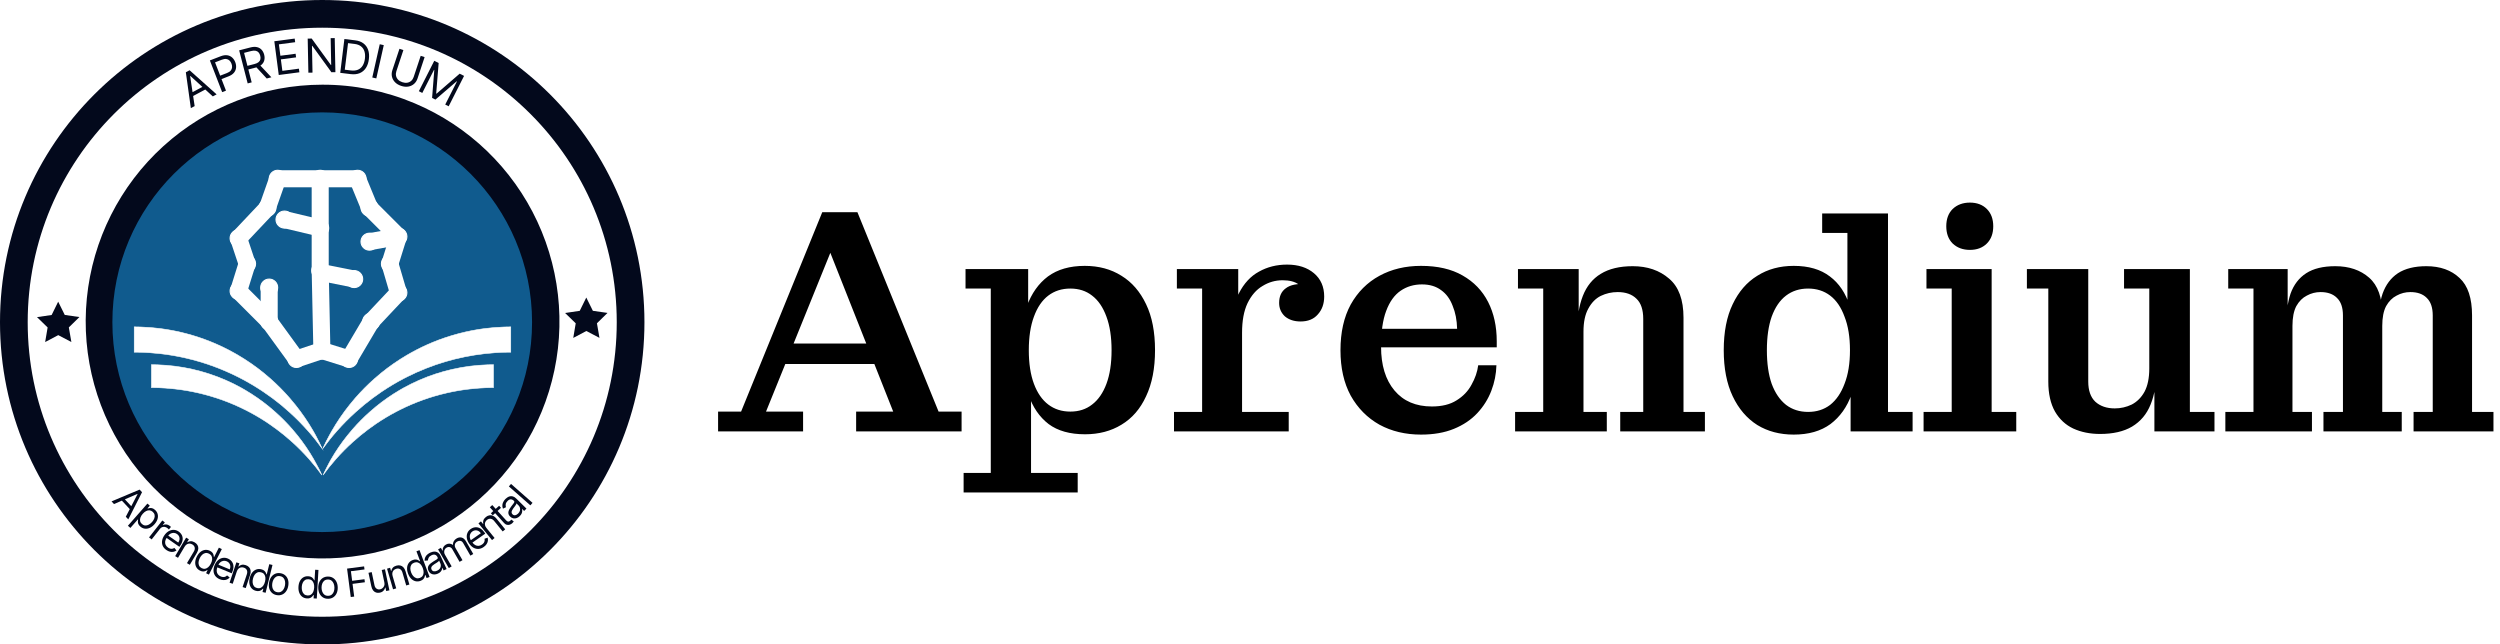 <svg width="2347" height="605" viewBox="0 0 2347 605" fill="none" xmlns="http://www.w3.org/2000/svg">
<g filter="url(#filter0_i_6_3)">
<path d="M302.5 592C462.386 592 592 462.386 592 302.5C592 142.614 462.386 13 302.5 13C142.614 13 13 142.614 13 302.5C13 462.386 142.614 592 302.5 592Z" fill="white" stroke="#03091C" stroke-width="26" stroke-miterlimit="10"/>
<path d="M107.024 473.212L104.701 470.718L131.064 459.633L133.351 462.088L120.426 487.6L118.103 485.106L129.171 463.832L129.028 463.679L107.024 473.212ZM115.555 466.985L124.919 477.037L122.809 479.003L113.445 468.951L115.555 466.985Z" fill="#03091C"/>
<path d="M120.079 493.575L138.394 472.762L140.641 474.74L138.525 477.144L138.801 477.387C139.203 477.274 139.734 477.148 140.395 477.006C141.068 476.864 141.832 476.883 142.687 477.064C143.554 477.245 144.48 477.768 145.466 478.636C146.74 479.757 147.583 481.064 147.995 482.557C148.406 484.05 148.37 485.621 147.886 487.27C147.403 488.92 146.461 490.539 145.062 492.129C143.651 493.732 142.156 494.882 140.576 495.578C139.002 496.267 137.448 496.509 135.916 496.303C134.39 496.09 132.996 495.429 131.734 494.319C130.762 493.464 130.125 492.617 129.824 491.781C129.528 490.938 129.405 490.171 129.454 489.479C129.508 488.782 129.572 488.219 129.644 487.793L129.446 487.62L122.405 495.622L120.079 493.575ZM134.02 482.343C133.015 483.486 132.295 484.641 131.861 485.81C131.433 486.972 131.324 488.083 131.534 489.142C131.75 490.195 132.324 491.132 133.257 491.953C134.23 492.808 135.266 493.266 136.368 493.326C137.481 493.385 138.587 493.122 139.684 492.537C140.794 491.952 141.823 491.121 142.771 490.043C143.708 488.979 144.388 487.875 144.811 486.732C145.246 485.588 145.355 484.477 145.137 483.4C144.932 482.322 144.337 481.349 143.351 480.482C142.405 479.649 141.399 479.19 140.334 479.103C139.273 479.009 138.203 479.245 137.123 479.81C136.049 480.368 135.015 481.213 134.02 482.343Z" fill="#03091C"/>
<path d="M139.93 504.506L152.391 488.63L154.748 490.48L152.865 492.878L153.031 493.008C153.937 492.449 154.961 492.223 156.103 492.329C157.245 492.435 158.291 492.861 159.242 493.607C159.421 493.748 159.642 493.927 159.906 494.145C160.169 494.363 160.364 494.532 160.491 494.654L158.544 497.135C158.477 497.049 158.312 496.87 158.049 496.596C157.797 496.32 157.509 496.055 157.185 495.801C156.414 495.196 155.598 494.817 154.737 494.665C153.889 494.511 153.067 494.579 152.272 494.868C151.49 495.156 150.817 495.658 150.255 496.374L142.369 506.42L139.93 504.506Z" fill="#03091C"/>
<path d="M156.163 516.346C154.568 515.237 153.438 513.929 152.771 512.421C152.116 510.911 151.918 509.303 152.176 507.598C152.447 505.89 153.172 504.188 154.35 502.493C155.529 500.798 156.876 499.519 158.393 498.655C159.921 497.789 161.494 497.381 163.112 497.429C164.742 497.476 166.304 498.018 167.798 499.056C168.659 499.656 169.411 500.391 170.051 501.262C170.692 502.134 171.133 503.132 171.373 504.258C171.618 505.377 171.578 506.606 171.254 507.947C170.929 509.287 170.23 510.73 169.157 512.274L168.408 513.351L155.651 504.484L157.179 502.286L167.35 509.356C167.999 508.422 168.391 507.459 168.527 506.467C168.67 505.48 168.548 504.537 168.16 503.639C167.779 502.746 167.129 501.98 166.21 501.341C165.197 500.637 164.146 500.279 163.057 500.267C161.98 500.254 160.966 500.508 160.017 501.031C159.068 501.554 158.276 502.271 157.642 503.183L156.623 504.648C155.755 505.898 155.234 507.108 155.061 508.276C154.9 509.443 155.05 510.522 155.511 511.514C155.977 512.498 156.724 513.347 157.751 514.061C158.419 514.526 159.087 514.852 159.756 515.04C160.436 515.225 161.106 515.265 161.766 515.159C162.431 515.045 163.071 514.776 163.686 514.352L165.663 516.749C164.825 517.402 163.881 517.833 162.831 518.04C161.786 518.241 160.693 518.205 159.55 517.933C158.413 517.654 157.284 517.124 156.163 516.346Z" fill="#03091C"/>
<path d="M173.306 513.233L167.115 523.673L164.448 522.092L174.741 504.736L177.317 506.264L175.709 508.975L175.935 509.109C176.864 508.469 177.902 508.128 179.048 508.084C180.198 508.033 181.429 508.396 182.739 509.174C183.914 509.87 184.8 510.721 185.395 511.726C185.995 512.723 186.252 513.853 186.165 515.115C186.083 516.37 185.604 517.735 184.729 519.212L178.188 530.24L175.522 528.659L181.955 517.811C182.763 516.448 183.039 515.176 182.782 513.995C182.53 512.807 181.786 511.846 180.55 511.113C179.699 510.609 178.829 510.342 177.939 510.314C177.058 510.29 176.215 510.518 175.411 510.998C174.606 511.478 173.905 512.223 173.306 513.233Z" fill="#03091C"/>
<path d="M187.715 535.678C186.218 534.921 185.088 533.874 184.325 532.539C183.565 531.195 183.212 529.666 183.267 527.951C183.325 526.229 183.835 524.416 184.797 522.514C185.751 520.628 186.902 519.154 188.251 518.093C189.6 517.033 191.042 516.416 192.578 516.243C194.115 516.071 195.639 516.367 197.151 517.131C198.321 517.723 199.146 518.385 199.627 519.117C200.12 519.846 200.422 520.547 200.532 521.219C200.654 521.888 200.737 522.429 200.782 522.844L201.016 522.962L205.486 514.121L208.246 515.517L196.137 539.466L193.471 538.118L194.866 535.358L194.539 535.192C194.17 535.417 193.673 535.685 193.047 535.994C192.424 536.296 191.667 536.467 190.776 536.506C189.889 536.537 188.869 536.261 187.715 535.678ZM189.343 533.388C190.45 533.947 191.531 534.132 192.587 533.941C193.647 533.743 194.635 533.23 195.553 532.402C196.475 531.566 197.279 530.47 197.965 529.113C198.643 527.772 199.041 526.5 199.16 525.298C199.282 524.087 199.104 523.008 198.624 522.06C198.147 521.105 197.348 520.344 196.225 519.776C195.056 519.185 193.93 518.992 192.846 519.198C191.775 519.4 190.786 519.914 189.88 520.738C188.986 521.558 188.219 522.6 187.581 523.863C186.934 525.141 186.542 526.401 186.403 527.643C186.277 528.881 186.444 530.003 186.904 531.009C187.376 532.011 188.189 532.804 189.343 533.388Z" fill="#03091C"/>
<path d="M206.235 543.769C204.437 543.027 203.051 541.99 202.075 540.658C201.111 539.321 200.573 537.791 200.461 536.067C200.36 534.338 200.704 532.518 201.494 530.608C202.283 528.697 203.327 527.157 204.625 525.988C205.935 524.813 207.386 524.077 208.979 523.778C210.583 523.474 212.227 523.67 213.911 524.365C214.883 524.767 215.775 525.325 216.588 526.04C217.402 526.755 218.047 527.638 218.523 528.688C219.002 529.729 219.227 530.94 219.196 532.321C219.166 533.702 218.791 535.262 218.072 537.003L217.571 538.217L203.193 532.277L204.216 529.799L215.68 534.536C216.115 533.483 216.292 532.457 216.212 531.458C216.141 530.461 215.819 529.565 215.247 528.77C214.684 527.978 213.884 527.368 212.847 526.94C211.706 526.468 210.601 526.343 209.533 526.565C208.477 526.783 207.54 527.249 206.723 527.964C205.907 528.678 205.286 529.55 204.861 530.578L204.179 532.229C203.597 533.638 203.346 534.932 203.427 536.113C203.52 537.288 203.898 538.311 204.561 539.183C205.228 540.046 206.141 540.717 207.298 541.195C208.051 541.506 208.775 541.682 209.469 541.722C210.175 541.758 210.839 541.653 211.461 541.408C212.087 541.155 212.655 540.755 213.166 540.207L215.613 542.129C214.934 542.947 214.103 543.571 213.12 543.999C212.141 544.419 211.064 544.618 209.888 544.597C208.715 544.567 207.498 544.291 206.235 543.769Z" fill="#03091C"/>
<path d="M222.305 536.515L218.475 548.035L215.532 547.057L221.9 527.906L224.742 528.851L223.747 531.843L223.997 531.926C224.769 531.103 225.71 530.548 226.821 530.262C227.934 529.967 229.214 530.061 230.66 530.541C231.957 530.973 233.003 531.616 233.799 532.471C234.597 533.318 235.088 534.367 235.272 535.619C235.459 536.863 235.281 538.299 234.74 539.928L230.694 552.097L227.751 551.119L231.731 539.15C232.231 537.645 232.23 536.343 231.728 535.244C231.228 534.136 230.297 533.356 228.934 532.903C227.994 532.591 227.087 532.515 226.212 532.676C225.345 532.841 224.57 533.243 223.886 533.883C223.202 534.524 222.675 535.401 222.305 536.515Z" fill="#03091C"/>
<path d="M240.278 554.684C238.646 554.281 237.308 553.512 236.263 552.379C235.22 551.237 234.533 549.823 234.202 548.136C233.873 546.441 233.965 544.556 234.478 542.483C234.987 540.427 235.781 538.73 236.86 537.392C237.94 536.054 239.21 535.129 240.672 534.615C242.133 534.102 243.688 534.05 245.336 534.458C246.611 534.773 247.565 535.235 248.199 535.842C248.844 536.444 249.295 537.06 249.554 537.692C249.823 538.318 250.026 538.828 250.163 539.222L250.417 539.286L252.801 529.65L255.809 530.395L249.351 556.496L246.445 555.777L247.189 552.77L246.833 552.681C246.523 552.983 246.098 553.356 245.555 553.799C245.015 554.233 244.314 554.569 243.453 554.807C242.594 555.036 241.535 554.995 240.278 554.684ZM241.354 552.083C242.561 552.382 243.658 552.32 244.646 551.897C245.637 551.466 246.487 550.743 247.198 549.728C247.911 548.706 248.45 547.455 248.816 545.977C249.178 544.515 249.282 543.184 249.128 541.983C248.976 540.773 248.56 539.759 247.879 538.941C247.199 538.115 246.248 537.551 245.025 537.248C243.75 536.933 242.607 536.997 241.596 537.441C240.595 537.879 239.744 538.601 239.044 539.609C238.354 540.611 237.839 541.8 237.498 543.176C237.154 544.57 237.053 545.888 237.196 547.132C237.35 548.369 237.764 549.428 238.439 550.307C239.125 551.18 240.097 551.772 241.354 552.083Z" fill="#03091C"/>
<path d="M259.835 558.704C258.039 558.394 256.538 557.695 255.33 556.607C254.131 555.52 253.283 554.143 252.789 552.476C252.303 550.81 252.237 548.95 252.591 546.895C252.948 544.824 253.635 543.08 254.652 541.664C255.678 540.25 256.938 539.232 258.432 538.609C259.935 537.988 261.584 537.832 263.379 538.142C265.175 538.451 266.672 539.149 267.871 540.236C269.079 541.324 269.926 542.706 270.41 544.38C270.904 546.056 270.972 547.93 270.615 550.002C270.26 552.056 269.571 553.787 268.547 555.192C267.531 556.599 266.272 557.613 264.769 558.234C263.275 558.857 261.63 559.013 259.835 558.704ZM260.308 555.959C261.672 556.194 262.854 556.038 263.855 555.49C264.856 554.943 265.667 554.136 266.286 553.069C266.905 552.003 267.33 550.805 267.559 549.475C267.788 548.146 267.79 546.871 267.565 545.65C267.34 544.429 266.848 543.388 266.09 542.529C265.331 541.669 264.27 541.122 262.906 540.887C261.542 540.652 260.359 540.812 259.357 541.368C258.354 541.924 257.542 542.74 256.921 543.815C256.301 544.89 255.876 546.093 255.646 547.422C255.417 548.751 255.416 550.022 255.643 551.235C255.869 552.447 256.362 553.479 257.122 554.33C257.882 555.18 258.944 555.724 260.308 555.959Z" fill="#03091C"/>
<path d="M288.125 561.8C286.446 561.7 284.989 561.189 283.754 560.264C282.519 559.331 281.585 558.065 280.951 556.466C280.318 554.857 280.065 552.986 280.191 550.853C280.317 548.737 280.788 546.922 281.606 545.409C282.424 543.895 283.506 542.753 284.85 541.981C286.194 541.21 287.715 540.874 289.411 540.975C290.723 541.052 291.746 541.332 292.481 541.814C293.225 542.288 293.782 542.813 294.151 543.388C294.53 543.954 294.823 544.419 295.03 544.782L295.292 544.798L295.879 534.882L298.975 535.065L297.383 561.927L294.393 561.75L294.576 558.655L294.209 558.633C293.96 558.987 293.609 559.431 293.156 559.966C292.704 560.492 292.076 560.95 291.271 561.341C290.468 561.724 289.419 561.877 288.125 561.8ZM288.709 559.044C289.951 559.118 291.019 558.856 291.915 558.26C292.81 557.655 293.515 556.789 294.03 555.661C294.545 554.524 294.847 553.195 294.937 551.674C295.026 550.17 294.886 548.841 294.515 547.687C294.145 546.524 293.551 545.603 292.731 544.922C291.912 544.233 290.873 543.851 289.614 543.777C288.302 543.699 287.189 543.971 286.275 544.593C285.37 545.206 284.665 546.072 284.16 547.192C283.664 548.303 283.374 549.567 283.29 550.984C283.205 552.418 283.346 553.734 283.714 554.931C284.091 556.121 284.692 557.086 285.517 557.828C286.351 558.562 287.415 558.968 288.709 559.044Z" fill="#03091C"/>
<path d="M308.086 562.131C306.264 562.161 304.659 561.753 303.27 560.909C301.889 560.064 300.801 558.868 300.005 557.322C299.218 555.775 298.807 553.959 298.774 551.875C298.739 549.773 299.091 547.932 299.827 546.352C300.572 544.772 301.621 543.537 302.973 542.648C304.334 541.758 305.926 541.299 307.747 541.269C309.569 541.24 311.17 541.647 312.551 542.492C313.94 543.337 315.028 544.537 315.815 546.092C316.612 547.647 317.027 549.476 317.061 551.578C317.095 553.663 316.739 555.491 315.993 557.062C315.257 558.633 314.208 559.864 312.847 560.753C311.495 561.642 309.908 562.102 308.086 562.131ZM308.041 559.346C309.425 559.324 310.558 558.951 311.439 558.227C312.321 557.503 312.967 556.559 313.378 555.396C313.788 554.233 313.982 552.977 313.96 551.628C313.939 550.28 313.704 549.026 313.255 547.868C312.807 546.711 312.131 545.78 311.226 545.076C310.321 544.372 309.176 544.032 307.793 544.054C306.409 544.077 305.276 544.454 304.394 545.187C303.513 545.92 302.867 546.872 302.456 548.044C302.046 549.216 301.852 550.476 301.874 551.825C301.896 553.173 302.131 554.422 302.579 555.572C303.027 556.721 303.703 557.643 304.608 558.338C305.513 559.033 306.657 559.369 308.041 559.346Z" fill="#03091C"/>
<path d="M329.292 560.488L325.822 533.804L341.822 531.723L342.195 534.589L329.426 536.25L330.599 545.266L342.169 543.762L342.542 546.628L330.971 548.133L332.524 560.068L329.292 560.488Z" fill="#03091C"/>
<path d="M360.838 546.783L358.372 535.11L361.406 534.469L365.578 554.215L362.544 554.856L361.838 551.513L361.632 551.557C361.381 552.657 360.842 553.662 360.013 554.571C359.183 555.472 358.022 556.08 356.531 556.395C355.297 556.656 354.143 556.617 353.069 556.28C351.993 555.935 351.065 555.271 350.285 554.29C349.502 553.3 348.934 551.966 348.579 550.286L345.928 537.739L348.962 537.098L351.569 549.439C351.874 550.879 352.519 551.942 353.506 552.629C354.501 553.314 355.629 553.524 356.888 553.257C357.643 553.098 358.369 552.743 359.067 552.193C359.774 551.64 360.309 550.91 360.672 550C361.044 549.089 361.099 548.017 360.838 546.783Z" fill="#03091C"/>
<path d="M368.577 540.713L371.972 552.369L368.995 553.236L363.351 533.86L366.227 533.022L367.109 536.049L367.361 535.976C367.529 534.86 367.988 533.868 368.74 533.002C369.488 532.127 370.594 531.476 372.058 531.05C373.37 530.668 374.596 530.603 375.737 530.854C376.875 531.097 377.875 531.682 378.738 532.607C379.598 533.525 380.268 534.807 380.749 536.456L384.335 548.768L381.358 549.635L377.83 537.525C377.387 536.003 376.646 534.932 375.608 534.313C374.568 533.685 373.358 533.572 371.979 533.974C371.028 534.251 370.239 534.704 369.611 535.335C368.991 535.962 368.581 536.734 368.383 537.649C368.184 538.565 368.249 539.586 368.577 540.713Z" fill="#03091C"/>
<path d="M394.78 545.306C393.205 545.896 391.666 546.02 390.162 545.676C388.655 545.324 387.287 544.546 386.059 543.341C384.828 542.128 383.837 540.521 383.087 538.52C382.343 536.535 382.037 534.685 382.171 532.97C382.304 531.255 382.829 529.772 383.745 528.521C384.66 527.27 385.914 526.347 387.505 525.75C388.735 525.289 389.784 525.13 390.651 525.272C391.524 525.404 392.246 525.657 392.817 526.032C393.393 526.396 393.849 526.702 394.185 526.95L394.431 526.858L390.944 517.557L393.848 516.469L403.294 541.665L400.489 542.717L399.4 539.813L399.056 539.943C398.971 540.367 398.831 540.915 398.634 541.588C398.434 542.252 398.046 542.926 397.47 543.61C396.89 544.286 395.994 544.851 394.78 545.306ZM394.196 542.55C395.36 542.114 396.231 541.441 396.807 540.533C397.38 539.616 397.673 538.538 397.686 537.299C397.695 536.051 397.432 534.714 396.897 533.287C396.368 531.876 395.7 530.718 394.894 529.814C394.084 528.901 393.166 528.301 392.141 528.011C391.113 527.714 390.008 527.787 388.827 528.229C387.597 528.691 386.69 529.391 386.107 530.33C385.528 531.258 385.235 532.336 385.228 533.564C385.226 534.781 385.474 536.053 385.972 537.382C386.476 538.727 387.139 539.873 387.962 540.818C388.789 541.752 389.73 542.391 390.785 542.734C391.845 543.067 392.982 543.005 394.196 542.55Z" fill="#03091C"/>
<path d="M411.08 538.526C409.918 539.058 408.762 539.323 407.614 539.319C406.462 539.307 405.416 539.011 404.475 538.43C403.531 537.841 402.785 536.949 402.238 535.755C401.757 534.703 401.573 533.756 401.688 532.914C401.8 532.063 402.116 531.292 402.637 530.6C403.159 529.909 403.796 529.28 404.548 528.713C405.305 528.136 406.083 527.596 406.885 527.094C407.934 526.44 408.788 525.918 409.448 525.529C410.113 525.129 410.562 524.764 410.797 524.435C411.04 524.102 411.057 523.709 410.849 523.255L410.805 523.159C410.265 521.981 409.523 521.213 408.579 520.855C407.643 520.494 406.526 520.61 405.228 521.205C403.882 521.822 402.962 522.6 402.467 523.539C401.972 524.479 401.723 525.354 401.719 526.165L398.605 526.435C398.572 525.101 398.812 523.941 399.324 522.956C399.84 521.958 400.515 521.119 401.35 520.438C402.189 519.745 403.07 519.187 403.994 518.764C404.583 518.494 405.293 518.256 406.123 518.049C406.958 517.831 407.832 517.772 408.746 517.874C409.667 517.972 410.566 518.346 411.441 518.995C412.317 519.644 413.088 520.697 413.756 522.155L419.293 534.244L416.474 535.535L415.336 533.05L415.192 533.116C415.184 533.602 415.06 534.174 414.822 534.832C414.584 535.49 414.168 536.148 413.573 536.806C412.978 537.464 412.147 538.037 411.08 538.526ZM410.35 535.796C411.465 535.286 412.305 534.636 412.869 533.848C413.44 533.056 413.763 532.224 413.836 531.353C413.916 530.478 413.782 529.658 413.432 528.893L412.25 526.313C412.196 526.511 411.993 526.763 411.642 527.068C411.295 527.362 410.878 527.673 410.393 528.002C409.912 528.318 409.439 528.622 408.974 528.912C408.514 529.19 408.142 529.418 407.857 529.597C407.168 530.028 406.555 530.497 406.016 531.004C405.482 531.499 405.116 532.047 404.919 532.648C404.727 533.237 404.795 533.89 405.123 534.607C405.572 535.586 406.273 536.161 407.228 536.331C408.187 536.489 409.227 536.311 410.35 535.796Z" fill="#03091C"/>
<path d="M421.324 533.28L411.279 515.776L413.877 514.285L415.447 517.02L415.674 516.889C415.503 515.745 415.675 514.682 416.192 513.699C416.704 512.708 417.53 511.886 418.669 511.232C419.824 510.569 420.936 510.279 422.004 510.363C423.075 510.435 424.095 510.814 425.065 511.5L425.247 511.396C425.177 510.234 425.437 509.13 426.028 508.084C426.615 507.03 427.535 506.144 428.789 505.424C430.354 504.526 431.915 504.282 433.473 504.69C435.026 505.092 436.394 506.322 437.575 508.381L444.298 520.096L441.609 521.639L434.886 509.924C434.145 508.633 433.262 507.912 432.237 507.763C431.212 507.614 430.221 507.814 429.264 508.363C428.033 509.07 427.293 509.989 427.044 511.122C426.791 512.247 426.989 513.375 427.639 514.507L434.179 525.903L431.443 527.473L424.564 515.484C423.992 514.489 423.21 513.873 422.215 513.635C421.216 513.391 420.208 513.56 419.19 514.145C418.491 514.546 417.944 515.107 417.55 515.828C417.163 516.545 416.974 517.34 416.981 518.215C416.991 519.077 417.242 519.938 417.735 520.796L424.013 531.737L421.324 533.28Z" fill="#03091C"/>
<path d="M454.093 513.514C452.499 514.622 450.878 515.226 449.233 515.326C447.589 515.414 446.013 515.04 444.504 514.203C442.998 513.353 441.656 512.081 440.477 510.386C439.299 508.691 438.569 506.982 438.288 505.26C438.009 503.526 438.175 501.909 438.784 500.409C439.395 498.898 440.448 497.623 441.942 496.584C442.803 495.985 443.754 495.537 444.795 495.24C445.835 494.943 446.924 494.879 448.063 495.046C449.197 495.206 450.336 495.671 451.479 496.442C452.622 497.214 453.731 498.372 454.804 499.916L455.553 500.993L442.797 509.861L441.269 507.663L451.44 500.593C450.791 499.659 450.025 498.956 449.142 498.483C448.266 498.005 447.34 497.791 446.363 497.841C445.393 497.887 444.449 498.229 443.529 498.868C442.517 499.572 441.815 500.433 441.425 501.45C441.037 502.455 440.922 503.493 441.081 504.565C441.24 505.637 441.637 506.629 442.271 507.541L443.29 509.007C444.158 510.256 445.11 511.166 446.145 511.736C447.183 512.293 448.247 512.528 449.337 512.442C450.422 512.348 451.478 511.944 452.505 511.23C453.173 510.765 453.712 510.253 454.121 509.691C454.532 509.118 454.803 508.504 454.933 507.848C455.058 507.186 455.029 506.492 454.845 505.768L457.781 504.75C458.102 505.763 458.176 506.798 458.005 507.854C457.829 508.903 457.414 509.916 456.761 510.892C456.103 511.861 455.214 512.735 454.093 513.514Z" fill="#03091C"/>
<path d="M456.651 495.646L464.305 505.071L461.898 507.025L449.175 491.359L451.5 489.47L453.488 491.918L453.692 491.753C453.413 490.659 453.452 489.567 453.808 488.477C454.158 487.38 454.925 486.351 456.108 485.39C457.169 484.528 458.274 483.992 459.423 483.781C460.566 483.564 461.715 483.714 462.869 484.232C464.018 484.744 465.134 485.666 466.216 486.998L474.3 496.953L471.893 498.908L463.942 489.116C462.942 487.886 461.844 487.186 460.647 487.019C459.445 486.844 458.286 487.21 457.171 488.115C456.402 488.739 455.851 489.464 455.516 490.288C455.188 491.108 455.111 491.977 455.283 492.898C455.455 493.819 455.911 494.735 456.651 495.646Z" fill="#03091C"/>
<path d="M468.566 474.83L470.326 476.775L462.587 483.782L460.826 481.837L468.566 474.83ZM459.842 476.217L462.137 474.139L475.025 488.374C475.612 489.022 476.146 489.423 476.627 489.577C477.109 489.719 477.549 489.71 477.947 489.55C478.346 489.378 478.714 489.139 479.051 488.834C479.304 488.605 479.499 488.404 479.638 488.232C479.77 488.052 479.877 487.909 479.956 487.802L482.289 489.44C482.187 489.64 482.022 489.895 481.796 490.205C481.576 490.522 481.252 490.875 480.825 491.262C480.176 491.849 479.415 492.285 478.54 492.569C477.672 492.848 476.776 492.887 475.851 492.687C474.932 492.48 474.08 491.942 473.294 491.074L459.842 476.217Z" fill="#03091C"/>
<path d="M488.095 484.374C487.2 485.282 486.217 485.938 485.145 486.34C484.067 486.737 482.987 486.831 481.905 486.623C480.816 486.408 479.806 485.841 478.873 484.921C478.052 484.112 477.546 483.294 477.355 482.468C477.157 481.636 477.179 480.805 477.42 479.976C477.662 479.146 478.033 478.335 478.533 477.541C479.034 476.734 479.569 475.955 480.138 475.204C480.884 474.223 481.496 473.434 481.974 472.838C482.451 472.229 482.741 471.73 482.843 471.34C482.952 470.944 482.828 470.572 482.474 470.222L482.399 470.149C481.479 469.241 480.515 468.788 479.509 468.789C478.508 468.784 477.508 469.288 476.509 470.302C475.473 471.353 474.89 472.403 474.762 473.454C474.633 474.505 474.711 475.409 474.994 476.167L472.188 477.521C471.685 476.289 471.497 475.123 471.625 474.023C471.753 472.911 472.086 471.889 472.623 470.959C473.16 470.016 473.784 469.184 474.495 468.463C474.949 468.003 475.526 467.529 476.226 467.043C476.927 466.544 477.721 466.18 478.609 465.951C479.502 465.716 480.472 465.747 481.518 466.042C482.564 466.337 483.656 467.046 484.794 468.168L494.235 477.476L492.064 479.677L490.124 477.764L490.013 477.876C490.177 478.332 490.265 478.909 490.276 479.606C490.287 480.304 490.132 481.065 489.81 481.889C489.489 482.712 488.917 483.541 488.095 484.374ZM486.449 482.088C487.307 481.218 487.86 480.315 488.106 479.381C488.359 478.44 488.365 477.551 488.125 476.713C487.89 475.868 487.474 475.152 486.877 474.563L484.862 472.577C484.882 472.78 484.782 473.087 484.563 473.496C484.343 473.893 484.066 474.33 483.729 474.808C483.393 475.274 483.06 475.724 482.729 476.158C482.399 476.581 482.132 476.925 481.931 477.192C481.441 477.838 481.035 478.492 480.712 479.155C480.39 479.806 480.243 480.446 480.272 481.076C480.301 481.694 480.596 482.278 481.155 482.83C481.92 483.584 482.778 483.871 483.727 483.692C484.677 483.5 485.584 482.965 486.449 482.088Z" fill="#03091C"/>
<path d="M479.764 454.325L499.945 472.085L497.899 474.41L477.717 456.65L479.764 454.325Z" fill="#03091C"/>
<path d="M182.742 99.609L179.167 101.518L174.467 67.836L177.987 65.956L203.367 88.593L199.792 90.503L178.716 71.292L178.496 71.41L182.742 99.609ZM178.187 87.904L192.597 80.208L194.212 83.233L179.802 90.929L178.187 87.904Z" fill="#03091C"/>
<path d="M208.555 86.493L197.035 56.733L207.091 52.84C209.426 51.937 211.497 51.619 213.306 51.888C215.12 52.144 216.661 52.845 217.93 53.992C219.198 55.138 220.171 56.588 220.85 58.342C221.529 60.095 221.787 61.827 221.625 63.539C221.473 65.246 220.821 66.813 219.669 68.239C218.513 69.656 216.777 70.812 214.462 71.709L207.254 74.499L206.017 71.302L213.108 68.557C214.706 67.938 215.883 67.165 216.638 66.238C217.393 65.311 217.807 64.293 217.879 63.184C217.957 62.062 217.765 60.906 217.304 59.714C216.843 58.523 216.208 57.543 215.398 56.776C214.599 56.005 213.606 55.542 212.422 55.389C211.233 55.225 209.83 55.456 208.212 56.082L201.877 58.535L212.159 85.098L208.555 86.493Z" fill="#03091C"/>
<path d="M232.521 78.3L224.521 47.261L235.009 44.557C237.434 43.932 239.531 43.834 241.301 44.261C243.067 44.678 244.51 45.508 245.627 46.75C246.745 47.992 247.539 49.528 248.011 51.357C248.482 53.186 248.526 54.904 248.143 56.511C247.76 58.118 246.899 59.525 245.562 60.732C244.222 61.929 242.349 62.837 239.944 63.457L231.457 65.644L230.582 62.249L238.948 60.093C240.605 59.666 241.876 59.08 242.762 58.334C243.657 57.586 244.218 56.709 244.443 55.703C244.676 54.684 244.633 53.553 244.312 52.31C243.992 51.067 243.48 50.041 242.775 49.231C242.071 48.421 241.143 47.895 239.993 47.653C238.839 47.401 237.424 47.491 235.747 47.923L229.139 49.626L236.279 77.332L232.521 78.3ZM243.537 60.591L254.77 72.566L250.405 73.691L239.294 61.685L243.537 60.591Z" fill="#03091C"/>
<path d="M261.694 70.409L257.534 38.729L276.654 36.218L277.101 39.621L261.818 41.628L263.223 52.333L277.516 50.456L277.963 53.859L263.67 55.736L265.084 66.502L280.614 64.463L281.061 67.866L261.694 70.409Z" fill="#03091C"/>
<path d="M314.24 35.746L314.88 67.746L311.13 67.821L293.19 43.045L292.877 43.051L293.38 68.176L289.505 68.254L288.865 36.254L292.615 36.179L310.619 61.016L310.931 61.01L310.427 35.823L314.24 35.746Z" fill="#03091C"/>
<path d="M329.219 69.581L319.418 68.379L323.312 36.617L333.548 37.872C336.629 38.25 339.188 39.209 341.224 40.749C343.261 42.279 344.719 44.3 345.597 46.811C346.476 49.311 346.714 52.206 346.311 55.493C345.905 58.802 344.967 61.578 343.495 63.822C342.025 66.056 340.084 67.675 337.673 68.681C335.263 69.676 332.445 69.976 329.219 69.581ZM323.682 65.439L329.39 66.138C332.016 66.46 334.254 66.221 336.105 65.419C337.956 64.618 339.42 63.333 340.497 61.566C341.575 59.798 342.272 57.622 342.589 55.037C342.903 52.473 342.755 50.214 342.144 48.261C341.535 46.297 340.459 44.717 338.916 43.52C337.375 42.313 335.363 41.558 332.882 41.253L326.74 40.5L323.682 65.439Z" fill="#03091C"/>
<path d="M360.289 42.378L353.281 73.602L349.5 72.753L356.508 41.53L360.289 42.378Z" fill="#03091C"/>
<path d="M394.949 52.409L398.627 53.629L391.957 73.739C391.268 75.816 390.164 77.507 388.644 78.814C387.137 80.114 385.343 80.94 383.262 81.292C381.184 81.635 378.954 81.411 376.571 80.62C374.188 79.83 372.266 78.677 370.804 77.16C369.346 75.634 368.397 73.898 367.956 71.952C367.528 69.999 367.658 67.984 368.347 65.908L375.017 45.798L378.695 47.018L372.123 66.831C371.631 68.314 371.52 69.743 371.789 71.116C372.061 72.479 372.69 73.692 373.676 74.755C374.676 75.811 376.021 76.619 377.712 77.18C379.403 77.74 380.964 77.896 382.397 77.647C383.833 77.388 385.062 76.791 386.085 75.858C387.121 74.918 387.885 73.706 388.377 72.223L394.949 52.409Z" fill="#03091C"/>
<path d="M407.682 57.074L411.807 59.165L409.503 87.774L409.837 87.944L431.543 69.164L435.669 71.255L421.206 99.8L417.973 98.162L428.961 76.474L428.682 76.333L408.773 93.501L405.651 91.919L407.719 65.711L407.441 65.57L396.452 87.258L393.219 85.619L407.682 57.074Z" fill="#03091C"/>
<g filter="url(#filter1_i_6_3)">
<path d="M302.5 512.5C418.48 512.5 512.5 418.48 512.5 302.5C512.5 186.52 418.48 92.5 302.5 92.5C186.52 92.5 92.5 186.52 92.5 302.5C92.5 418.48 186.52 512.5 302.5 512.5Z" fill="#105B8E"/>
</g>
<path d="M302.5 105.5C411.3 105.5 499.5 193.7 499.5 302.5C499.5 411.3 411.3 499.5 302.5 499.5C193.7 499.5 105.5 411.3 105.5 302.5C105.5 193.7 193.7 105.5 302.5 105.5ZM302.5 79.5C247.371 79.584 194.238 100.141 153.408 137.183C112.578 174.226 86.963 225.114 81.53 279.975C76.097 334.836 91.235 389.759 124.007 434.09C156.779 478.421 204.848 509 258.89 519.894C312.932 530.788 369.094 521.222 416.482 493.05C463.869 464.878 499.104 420.11 515.351 367.429C531.598 314.748 527.698 257.91 504.409 207.942C481.12 157.973 440.101 118.436 389.31 97C361.846 85.385 332.319 79.432 302.5 79.5Z" fill="#03091C"/>
<path d="M302.51 421.16C300.457 418.34 298.35 415.58 296.19 412.88C293.93 410.04 291.597 407.263 289.19 404.55C283.754 398.396 277.975 392.553 271.88 387.05C269.24 384.65 266.55 382.34 263.8 380.05C258.6 375.79 253.19 371.773 247.57 368C240.921 363.503 234.031 359.374 226.93 355.63C225.71 354.99 224.49 354.36 223.25 353.74C215.368 349.772 207.249 346.292 198.94 343.32C183.224 337.686 166.909 333.888 150.32 332C147.06 331.627 143.787 331.333 140.5 331.12C136.22 330.82 131.91 330.653 127.57 330.62H126V306.86C128 306.86 130 306.86 132 306.98C138.173 307.167 144.263 307.65 150.27 308.43C158.467 309.469 166.588 311.043 174.58 313.14C190.222 317.217 205.283 323.265 219.4 331.14C220.67 331.84 221.94 332.56 223.2 333.3C231.72 338.291 239.85 343.921 247.52 350.14C249.71 351.92 251.86 353.75 253.97 355.61C260.303 361.221 266.269 367.233 271.83 373.61C273.68 375.72 275.48 377.89 277.23 380.08C283.43 387.802 289.036 395.982 294 404.55C294.77 405.87 295.51 407.21 296.23 408.55C298.463 412.663 300.557 416.867 302.51 421.16Z" fill="white" stroke="white" stroke-width="0.5" stroke-miterlimit="10"/>
<path d="M302.22 446C300.367 443.44 298.457 440.937 296.49 438.49C294.437 435.917 292.323 433.4 290.15 430.94C285.217 425.361 279.976 420.062 274.45 415.07C272.063 412.897 269.62 410.79 267.12 408.75C262.387 404.87 257.483 401.203 252.41 397.75C246.386 393.666 240.14 389.92 233.7 386.53C232.59 385.94 231.48 385.37 230.36 384.81C216.354 377.761 201.551 372.422 186.27 368.91C178.998 367.233 171.636 365.974 164.22 365.14C161.27 364.8 158.31 364.53 155.32 364.33C151.44 364.07 147.533 363.92 143.6 363.88H142.17V342.36C144.01 342.36 145.83 342.36 147.66 342.47C153.25 342.64 158.78 343.09 164.22 343.78C186.237 346.583 207.516 353.568 226.91 364.36C228.06 365 229.22 365.66 230.36 366.36C238.067 370.893 245.421 376.001 252.36 381.64C254.36 383.25 256.29 384.91 258.2 386.64C263.951 391.724 269.362 397.179 274.4 402.97C276.08 404.88 277.71 406.84 279.29 408.83C284.888 415.833 289.946 423.251 294.42 431.02C295.12 432.22 295.79 433.43 296.42 434.64C298.52 438.327 300.453 442.113 302.22 446Z" fill="white" stroke="white" stroke-width="0.5" stroke-miterlimit="10"/>
<path d="M303 421.16C305.04 418.34 307.147 415.58 309.32 412.88C311.58 410.04 313.913 407.263 316.32 404.55C321.761 398.4 327.54 392.558 333.63 387.05C336.27 384.65 338.97 382.34 341.72 380.05C346.933 375.77 352.34 371.733 357.94 367.94C364.591 363.445 371.481 359.316 378.58 355.57C379.8 354.93 381.02 354.3 382.26 353.68C405.1 342.205 429.791 334.865 455.19 332C458.44 331.63 461.72 331.34 465 331.12C469.28 330.82 473.593 330.653 477.94 330.62H479.51V306.86C477.51 306.86 475.51 306.86 473.46 306.98C467.293 307.167 461.203 307.65 455.19 308.43C446.993 309.468 438.872 311.042 430.88 313.14C422.607 315.306 414.486 318.016 406.57 321.25C399.544 324.136 392.696 327.435 386.06 331.13C384.78 331.797 383.51 332.517 382.25 333.29C373.73 338.281 365.6 343.911 357.93 350.13C355.75 351.91 353.6 353.74 351.49 355.6C345.153 361.21 339.184 367.223 333.62 373.6C331.78 375.71 329.98 377.88 328.23 380.07C322.058 387.792 316.482 395.972 311.55 404.54C310.78 405.86 310.04 407.2 309.32 408.54C307.06 412.66 304.953 416.867 303 421.16Z" fill="white" stroke="white" stroke-width="0.5" stroke-miterlimit="10"/>
<path d="M303.28 446C305.14 443.44 307.05 440.937 309.01 438.49C311.063 435.917 313.18 433.4 315.36 430.94C320.289 425.361 325.527 420.063 331.05 415.07C333.437 412.897 335.88 410.79 338.38 408.75C343.113 404.87 348.02 401.203 353.1 397.75C359.122 393.664 365.369 389.918 371.81 386.53C372.92 385.94 374.02 385.37 375.15 384.81C389.156 377.761 403.959 372.422 419.24 368.91C426.495 367.235 433.841 365.976 441.24 365.14C444.193 364.8 447.16 364.53 450.14 364.33C454.02 364.07 457.93 363.92 461.87 363.88H463.29V342.36C461.45 342.36 459.63 342.36 457.81 342.47C452.22 342.64 446.69 343.09 441.24 343.78C419.226 346.585 397.952 353.57 378.56 364.36C377.4 365 376.25 365.66 375.11 366.36C367.401 370.89 360.047 375.998 353.11 381.64C351.11 383.25 349.17 384.91 347.26 386.64C341.512 391.727 336.1 397.181 331.06 402.97C329.39 404.88 327.76 406.84 326.17 408.83C320.565 415.809 315.494 423.199 311 430.94C310.31 432.14 309.64 433.35 309 434.56C307 438.3 305.093 442.113 303.28 446Z" fill="white" stroke="white" stroke-width="0.5" stroke-miterlimit="10"/>
<path d="M267.08 206.13L300.6 214.12" stroke="white" stroke-width="16" stroke-miterlimit="10"/>
<path d="M300.6 214.12V254.02" stroke="white" stroke-width="16" stroke-miterlimit="10"/>
<path d="M300.6 254.02L302.19 329.04" stroke="white" stroke-width="16" stroke-miterlimit="10"/>
<path d="M332.52 262L300.6 255.62" stroke="white" stroke-width="16" stroke-miterlimit="10"/>
<path d="M348.48 301.9L327.73 337.02" stroke="white" stroke-width="16" stroke-miterlimit="10"/>
<path d="M302.19 329.04L327.73 337.02" stroke="white" stroke-width="16" stroke-miterlimit="10"/>
<path d="M278.25 337.02L302.19 329.04" stroke="white" stroke-width="16" stroke-miterlimit="10"/>
<path d="M252.71 301.9L278.25 337.02" stroke="white" stroke-width="16" stroke-miterlimit="10"/>
<path d="M348.48 301.9L374.02 274.77" stroke="white" stroke-width="16" stroke-miterlimit="10"/>
<path d="M366.04 247.63L374.02 274.77" stroke="white" stroke-width="16" stroke-miterlimit="10"/>
<path d="M374.02 222.1L346.88 226.88" stroke="white" stroke-width="16" stroke-miterlimit="10"/>
<path d="M366.04 247.63L374.02 222.1" stroke="white" stroke-width="16" stroke-miterlimit="10"/>
<path d="M346.88 194.96L374.02 222.1" stroke="white" stroke-width="16" stroke-miterlimit="10"/>
<path d="M335.71 167.83L346.88 194.96" stroke="white" stroke-width="16" stroke-miterlimit="10"/>
<path d="M300.6 167.83H335.71" stroke="white" stroke-width="16" stroke-miterlimit="10"/>
<path d="M300.6 214.12V167.83" stroke="white" stroke-width="16" stroke-miterlimit="10"/>
<path d="M260.69 167.83H300.6" stroke="white" stroke-width="16" stroke-miterlimit="10"/>
<path d="M251.12 194.96L260.69 167.83" stroke="white" stroke-width="16" stroke-miterlimit="10"/>
<path d="M223.98 223.69L251.12 194.96" stroke="white" stroke-width="16" stroke-miterlimit="10"/>
<path d="M231.96 247.63L223.98 223.69" stroke="white" stroke-width="16" stroke-miterlimit="10"/>
<path d="M252.71 301.9V269.98" stroke="white" stroke-width="16" stroke-miterlimit="10"/>
<path d="M231.96 247.63L223.98 273.17" stroke="white" stroke-width="16" stroke-miterlimit="10"/>
<path d="M252.71 301.9L223.98 273.17" stroke="white" stroke-width="16" stroke-miterlimit="10"/>
<path d="M302.19 337.02C306.597 337.02 310.17 333.447 310.17 329.04C310.17 324.633 306.597 321.06 302.19 321.06C297.783 321.06 294.21 324.633 294.21 329.04C294.21 333.447 297.783 337.02 302.19 337.02Z" fill="white" stroke="white" stroke-miterlimit="10"/>
<path d="M327.73 345C332.137 345 335.71 341.427 335.71 337.02C335.71 332.613 332.137 329.04 327.73 329.04C323.323 329.04 319.75 332.613 319.75 337.02C319.75 341.427 323.323 345 327.73 345Z" fill="white" stroke="white" stroke-miterlimit="10"/>
<path d="M348.48 309.88C352.887 309.88 356.46 306.307 356.46 301.9C356.46 297.493 352.887 293.92 348.48 293.92C344.073 293.92 340.5 297.493 340.5 301.9C340.5 306.307 344.073 309.88 348.48 309.88Z" fill="white" stroke="white" stroke-miterlimit="10"/>
<path d="M278.25 345C282.657 345 286.23 341.427 286.23 337.02C286.23 332.613 282.657 329.04 278.25 329.04C273.843 329.04 270.27 332.613 270.27 337.02C270.27 341.427 273.843 345 278.25 345Z" fill="white" stroke="white" stroke-miterlimit="10"/>
<path d="M252.71 309.88C257.117 309.88 260.69 306.307 260.69 301.9C260.69 297.493 257.117 293.92 252.71 293.92C248.303 293.92 244.73 297.493 244.73 301.9C244.73 306.307 248.303 309.88 252.71 309.88Z" fill="white" stroke="white" stroke-miterlimit="10"/>
<path d="M252.71 277.96C257.117 277.96 260.69 274.387 260.69 269.98C260.69 265.573 257.117 262 252.71 262C248.303 262 244.73 265.573 244.73 269.98C244.73 274.387 248.303 277.96 252.71 277.96Z" fill="white" stroke="white" stroke-miterlimit="10"/>
<path d="M223.98 281.15C228.387 281.15 231.96 277.577 231.96 273.17C231.96 268.763 228.387 265.19 223.98 265.19C219.573 265.19 216 268.763 216 273.17C216 277.577 219.573 281.15 223.98 281.15Z" fill="white" stroke="white" stroke-miterlimit="10"/>
<path d="M231.96 255.61C236.367 255.61 239.94 252.037 239.94 247.63C239.94 243.223 236.367 239.65 231.96 239.65C227.553 239.65 223.98 243.223 223.98 247.63C223.98 252.037 227.553 255.61 231.96 255.61Z" fill="white" stroke="white" stroke-miterlimit="10"/>
<path d="M223.98 231.67C228.387 231.67 231.96 228.097 231.96 223.69C231.96 219.283 228.387 215.71 223.98 215.71C219.573 215.71 216 219.283 216 223.69C216 228.097 219.573 231.67 223.98 231.67Z" fill="white" stroke="white" stroke-miterlimit="10"/>
<path d="M300.6 262C305.007 262 308.58 258.427 308.58 254.02C308.58 249.613 305.007 246.04 300.6 246.04C296.193 246.04 292.62 249.613 292.62 254.02C292.62 258.427 296.193 262 300.6 262Z" fill="white" stroke="white" stroke-miterlimit="10"/>
<path d="M332.52 269.98C336.927 269.98 340.5 266.407 340.5 262C340.5 257.593 336.927 254.02 332.52 254.02C328.113 254.02 324.54 257.593 324.54 262C324.54 266.407 328.113 269.98 332.52 269.98Z" fill="white" stroke="white" stroke-miterlimit="10"/>
<path d="M300.6 222.1C305.007 222.1 308.58 218.527 308.58 214.12C308.58 209.713 305.007 206.14 300.6 206.14C296.193 206.14 292.62 209.713 292.62 214.12C292.62 218.527 296.193 222.1 300.6 222.1Z" fill="white" stroke="white" stroke-miterlimit="10"/>
<path d="M267.08 214.11C271.487 214.11 275.06 210.537 275.06 206.13C275.06 201.723 271.487 198.15 267.08 198.15C262.673 198.15 259.1 201.723 259.1 206.13C259.1 210.537 262.673 214.11 267.08 214.11Z" fill="white" stroke="white" stroke-miterlimit="10"/>
<path d="M251.12 202.94C255.527 202.94 259.1 199.367 259.1 194.96C259.1 190.553 255.527 186.98 251.12 186.98C246.713 186.98 243.14 190.553 243.14 194.96C243.14 199.367 246.713 202.94 251.12 202.94Z" fill="white" stroke="white" stroke-miterlimit="10"/>
<path d="M260.69 175.81C265.097 175.81 268.67 172.237 268.67 167.83C268.67 163.423 265.097 159.85 260.69 159.85C256.283 159.85 252.71 163.423 252.71 167.83C252.71 172.237 256.283 175.81 260.69 175.81Z" fill="white" stroke="white" stroke-miterlimit="10"/>
<path d="M300.6 175.81C305.007 175.81 308.58 172.237 308.58 167.83C308.58 163.423 305.007 159.85 300.6 159.85C296.193 159.85 292.62 163.423 292.62 167.83C292.62 172.237 296.193 175.81 300.6 175.81Z" fill="white" stroke="white" stroke-miterlimit="10"/>
<path d="M335.71 175.81C340.117 175.81 343.69 172.237 343.69 167.83C343.69 163.423 340.117 159.85 335.71 159.85C331.303 159.85 327.73 163.423 327.73 167.83C327.73 172.237 331.303 175.81 335.71 175.81Z" fill="white" stroke="white" stroke-miterlimit="10"/>
<path d="M346.88 202.94C351.287 202.94 354.86 199.367 354.86 194.96C354.86 190.553 351.287 186.98 346.88 186.98C342.473 186.98 338.9 190.553 338.9 194.96C338.9 199.367 342.473 202.94 346.88 202.94Z" fill="white" stroke="white" stroke-miterlimit="10"/>
<path d="M346.88 234.86C351.287 234.86 354.86 231.287 354.86 226.88C354.86 222.473 351.287 218.9 346.88 218.9C342.473 218.9 338.9 222.473 338.9 226.88C338.9 231.287 342.473 234.86 346.88 234.86Z" fill="white" stroke="white" stroke-miterlimit="10"/>
<path d="M374.02 230.08C378.427 230.08 382 226.507 382 222.1C382 217.693 378.427 214.12 374.02 214.12C369.613 214.12 366.04 217.693 366.04 222.1C366.04 226.507 369.613 230.08 374.02 230.08Z" fill="white" stroke="white" stroke-miterlimit="10"/>
<path d="M366.04 255.61C370.447 255.61 374.02 252.037 374.02 247.63C374.02 243.223 370.447 239.65 366.04 239.65C361.633 239.65 358.06 243.223 358.06 247.63C358.06 252.037 361.633 255.61 366.04 255.61Z" fill="white" stroke="white" stroke-miterlimit="10"/>
<path d="M374.02 282.75C378.427 282.75 382 279.177 382 274.77C382 270.363 378.427 266.79 374.02 266.79C369.613 266.79 366.04 270.363 366.04 274.77C366.04 279.177 369.613 282.75 374.02 282.75Z" fill="white" stroke="white" stroke-miterlimit="10"/>
<path d="M60.8 295.67L74.56 297.64L64.62 307.37L67 321.07L54.68 314.62L42.39 321.12L44.71 307.41L34.73 297.72L48.49 295.7L54.62 283.21L60.8 295.67Z" fill="#03091C"/>
<path d="M556.58 291.79L570.34 293.76L560.4 303.49L562.78 317.19L550.46 310.74L538.17 317.24L540.49 303.53L530.51 293.84L544.27 291.81L550.4 279.33L556.58 291.79Z" fill="#03091C"/>
</g>
<path d="M674.138 405V386.4H695.738L771.938 199.2H804.938L881.138 386.4H902.738V405H803.738V386.4H838.538L773.438 222H785.738L719.138 386.4H753.938V405H674.138ZM730.238 341.7V322.5H828.938V341.7H730.238ZM1018.64 407.7C1004.44 407.7 993.041 404.5 984.441 398.1C975.841 391.5 969.541 382.3 965.541 370.5C961.741 358.7 959.841 344.9 959.841 329.1L957.741 328.5C957.741 312.9 959.841 299.2 964.041 287.4C968.441 275.4 975.041 266.1 983.841 259.5C992.841 252.9 1004.34 249.6 1018.34 249.6C1031.54 249.6 1043.04 252.7 1052.84 258.9C1062.64 264.9 1070.34 273.8 1075.94 285.6C1081.54 297.2 1084.34 311.6 1084.34 328.8C1084.34 345.8 1081.54 360.2 1075.94 372C1070.54 383.8 1062.84 392.7 1052.84 398.7C1043.04 404.7 1031.64 407.7 1018.64 407.7ZM1004.84 386.4C1012.84 386.4 1019.64 384.2 1025.24 379.8C1031.04 375.4 1035.54 368.9 1038.74 360.3C1041.94 351.7 1043.54 341.2 1043.54 328.8C1043.54 316.4 1041.94 305.9 1038.74 297.3C1035.54 288.5 1031.04 281.9 1025.24 277.5C1019.64 273.1 1012.84 270.9 1004.84 270.9C996.841 270.9 989.941 273.1 984.141 277.5C978.341 281.9 973.841 288.5 970.641 297.3C967.441 305.9 965.841 316.4 965.841 328.8C965.841 341.2 967.441 351.7 970.641 360.3C973.841 368.9 978.341 375.4 984.141 379.8C989.941 384.2 996.841 386.4 1004.84 386.4ZM904.641 462.3V444H930.141V270.9H906.441V252.6H965.241V305.1L961.941 327.6L967.941 358.2V444H1011.74V462.3H904.641ZM1102.15 405V386.7H1128.55V270.9H1104.85V252.6H1162.45V305.1L1166.05 304.5V386.7H1209.85V405H1102.15ZM1155.85 312.3C1156.05 296.9 1158.45 284.6 1163.05 275.4C1167.85 266 1174.15 259.2 1181.95 255C1189.75 250.6 1198.55 248.4 1208.35 248.4C1218.75 248.4 1227.15 251.1 1233.55 256.5C1239.95 261.9 1243.15 269.2 1243.15 278.4C1243.15 285.2 1241.15 290.8 1237.15 295.2C1233.35 299.6 1227.95 301.8 1220.95 301.8C1214.95 301.8 1210.05 300.2 1206.25 297C1202.65 293.6 1200.85 289.4 1200.85 284.4C1200.85 278.2 1202.95 273.6 1207.15 270.6C1211.35 267.4 1217.85 266.1 1226.65 266.7L1225.15 278.1C1224.75 273.3 1222.75 269.6 1219.15 267C1215.55 264.4 1210.55 263.1 1204.15 263.1C1197.35 263.1 1191.05 264.9 1185.25 268.5C1179.45 271.9 1174.75 277.3 1171.15 284.7C1167.75 291.9 1166.05 301.1 1166.05 312.3H1155.85ZM1334.04 408C1319.44 408 1306.44 404.9 1295.04 398.7C1283.64 392.3 1274.64 383.2 1268.04 371.4C1261.64 359.6 1258.44 345.4 1258.44 328.8C1258.44 312 1261.64 297.7 1268.04 285.9C1274.64 274.1 1283.64 265.1 1295.04 258.9C1306.44 252.7 1319.44 249.6 1334.04 249.6L1334.94 267C1327.34 267 1320.64 269 1314.84 273C1309.04 277 1304.54 283.3 1301.34 291.9C1298.14 300.3 1296.54 311.5 1296.54 325.5C1296.54 342.9 1300.74 356.6 1309.14 366.6C1317.54 376.6 1329.24 381.6 1344.24 381.6C1353.64 381.6 1361.34 379.7 1367.34 375.9C1373.54 372.1 1378.24 367.2 1381.44 361.2C1384.84 355.2 1386.94 349.1 1387.74 342.9H1404.84C1404.64 351.1 1403.04 359.1 1400.04 366.9C1397.04 374.7 1392.64 381.7 1386.84 387.9C1381.04 394.1 1373.74 399 1364.94 402.6C1356.14 406.2 1345.84 408 1334.04 408ZM1277.94 326.1V308.7H1367.94L1405.14 320.4V326.1H1277.94ZM1367.94 308.7C1367.74 300.5 1366.34 293.3 1363.74 287.1C1361.34 280.7 1357.74 275.8 1352.94 272.4C1348.14 268.8 1342.14 267 1334.94 267L1334.04 249.6C1349.64 249.6 1362.64 252.6 1373.04 258.6C1383.64 264.6 1391.64 272.9 1397.04 283.5C1402.44 294.1 1405.14 306.4 1405.14 320.4L1367.94 308.7ZM1521.07 405V386.7H1542.67V299.4C1542.67 290.8 1540.57 284.5 1536.37 280.5C1532.17 276.3 1526.27 274.2 1518.67 274.2C1513.07 274.2 1507.77 275.4 1502.77 277.8C1497.97 280.2 1494.07 284.2 1491.07 289.8C1488.07 295.2 1486.57 302.4 1486.57 311.4L1480.57 311.7C1480.57 298.3 1482.37 287 1485.97 277.8C1489.57 268.6 1495.17 261.7 1502.77 257.1C1510.57 252.3 1520.57 249.9 1532.77 249.9C1546.57 249.9 1557.97 253.8 1566.97 261.6C1575.97 269.2 1580.47 281.4 1580.47 298.2V386.7H1600.57V405H1521.07ZM1422.37 405V386.7H1448.77V270.9H1425.07V252.6H1482.07V299.7L1486.57 298.8V386.7H1508.47V405H1422.37ZM1683.95 408C1670.95 408 1659.55 405 1649.75 399C1639.95 392.8 1632.25 383.8 1626.65 372C1621.05 360.2 1618.25 345.8 1618.25 328.8C1618.25 311.6 1621.05 297.2 1626.65 285.6C1632.25 273.8 1639.95 264.9 1649.75 258.9C1659.55 252.7 1670.95 249.6 1683.95 249.6C1697.95 249.6 1709.25 252.9 1717.85 259.5C1726.45 265.9 1732.65 275.1 1736.45 287.1C1740.45 298.9 1742.45 312.7 1742.45 328.5L1744.55 329.1C1744.75 344.5 1742.65 358.2 1738.25 370.2C1734.05 382 1727.45 391.3 1718.45 398.1C1709.45 404.7 1697.95 408 1683.95 408ZM1697.45 386.7C1705.45 386.7 1712.35 384.5 1718.15 380.1C1723.95 375.5 1728.45 368.9 1731.65 360.3C1735.05 351.7 1736.75 341.2 1736.75 328.8C1736.75 316.4 1735.05 305.9 1731.65 297.3C1728.45 288.5 1723.95 281.9 1718.15 277.5C1712.35 273.1 1705.45 270.9 1697.45 270.9C1689.45 270.9 1682.55 273.1 1676.75 277.5C1670.95 281.9 1666.45 288.5 1663.25 297.3C1660.25 305.9 1658.75 316.4 1658.75 328.8C1658.75 341.2 1660.25 351.7 1663.25 360.3C1666.45 368.9 1670.95 375.5 1676.75 380.1C1682.55 384.5 1689.45 386.7 1697.45 386.7ZM1737.35 405V362.7L1740.65 327.6L1734.35 295.5V218.7H1710.65V200.4H1772.45V386.7H1795.55V405H1737.35ZM1805.86 405V386.7H1832.26V270.9H1808.56V252.6H1869.76V386.7H1892.86V405H1805.86ZM1849.36 234.6C1842.76 234.6 1837.36 232.6 1833.16 228.6C1829.16 224.6 1827.16 219.2 1827.16 212.4C1827.16 205.6 1829.16 200.2 1833.16 196.2C1837.36 192.2 1842.76 190.2 1849.36 190.2C1855.96 190.2 1861.26 192.2 1865.26 196.2C1869.26 200.2 1871.26 205.6 1871.26 212.4C1871.26 219.2 1869.26 224.6 1865.26 228.6C1861.26 232.6 1855.96 234.6 1849.36 234.6ZM1971.55 407.4C1962.15 407.4 1953.75 405.7 1946.35 402.3C1939.15 398.9 1933.45 393.6 1929.25 386.4C1925.05 379 1922.95 369.6 1922.95 358.2V270.9H1902.85V252.6H1960.45V358.2C1960.45 366.6 1962.65 372.9 1967.05 377.1C1971.65 381.3 1977.75 383.4 1985.35 383.4C1990.95 383.4 1996.25 382.2 2001.25 379.8C2006.25 377.2 2010.25 373.2 2013.25 367.8C2016.25 362.2 2017.75 354.9 2017.75 345.9L2024.65 345.6C2024.65 359.2 2022.75 370.6 2018.95 379.8C2015.35 388.8 2009.55 395.7 2001.55 400.5C1993.75 405.1 1983.75 407.4 1971.55 407.4ZM2022.55 405V355.8L2017.75 356.7V270.9H1994.05V252.6H2055.85V386.7H2078.95V405H2022.55ZM2089.16 405V386.7H2115.56V270.9H2091.86V252.6H2147.66V301.5L2152.16 300.9V386.7H2170.46V405H2089.16ZM2181.26 405V386.7H2199.56V296.1C2199.56 288.7 2197.66 283.2 2193.86 279.6C2190.26 276 2185.16 274.2 2178.56 274.2C2173.96 274.2 2169.66 275.3 2165.66 277.5C2161.66 279.5 2158.36 282.8 2155.76 287.4C2153.36 292 2152.16 298.2 2152.16 306L2146.16 306.3C2146.16 294.3 2147.56 284.1 2150.36 275.7C2153.36 267.3 2158.26 260.9 2165.06 256.5C2171.86 252.1 2180.96 249.9 2192.36 249.9C2205.36 249.9 2215.96 253.5 2224.16 260.7C2232.36 267.9 2236.46 279.4 2236.46 295.2V386.7H2254.76V405H2181.26ZM2265.86 405V386.7H2283.86V296.1C2283.86 288.7 2281.96 283.2 2278.16 279.6C2274.56 276 2269.46 274.2 2262.86 274.2C2258.26 274.2 2253.96 275.3 2249.96 277.5C2245.96 279.5 2242.66 282.8 2240.06 287.4C2237.66 292 2236.46 298.2 2236.46 306L2232.56 306.3C2232.56 294.3 2233.96 284.1 2236.76 275.7C2239.76 267.3 2244.56 260.9 2251.16 256.5C2257.96 252.1 2266.86 249.9 2277.86 249.9C2290.86 249.9 2301.26 253.6 2309.06 261C2316.86 268.2 2320.76 279.9 2320.76 296.1V386.7H2340.86V405H2265.86Z" fill="black"/>
<defs>
<filter id="filter0_i_6_3" x="0" y="0" width="605" height="605" filterUnits="userSpaceOnUse" color-interpolation-filters="sRGB">
<feFlood flood-opacity="0" result="BackgroundImageFix"/>
<feBlend mode="normal" in="SourceGraphic" in2="BackgroundImageFix" result="shape"/>
<feColorMatrix in="SourceAlpha" type="matrix" values="0 0 0 0 0 0 0 0 0 0 0 0 0 0 0 0 0 0 127 0" result="hardAlpha"/>
<feOffset/>
<feGaussianBlur stdDeviation="37.5"/>
<feComposite in2="hardAlpha" operator="arithmetic" k2="-1" k3="1"/>
<feColorMatrix type="matrix" values="0 0 0 0 0 0 0 0 0 0 0 0 0 0 0 0 0 0 1 0"/>
<feBlend mode="normal" in2="shape" result="effect1_innerShadow_6_3"/>
</filter>
<filter id="filter1_i_6_3" x="92.5" y="92.5" width="420" height="420" filterUnits="userSpaceOnUse" color-interpolation-filters="sRGB">
<feFlood flood-opacity="0" result="BackgroundImageFix"/>
<feBlend mode="normal" in="SourceGraphic" in2="BackgroundImageFix" result="shape"/>
<feColorMatrix in="SourceAlpha" type="matrix" values="0 0 0 0 0 0 0 0 0 0 0 0 0 0 0 0 0 0 127 0" result="hardAlpha"/>
<feOffset/>
<feGaussianBlur stdDeviation="25"/>
<feComposite in2="hardAlpha" operator="arithmetic" k2="-1" k3="1"/>
<feColorMatrix type="matrix" values="0 0 0 0 0 0 0 0 0 0 0 0 0 0 0 0 0 0 1 0"/>
<feBlend mode="normal" in2="shape" result="effect1_innerShadow_6_3"/>
</filter>
</defs>
</svg>
